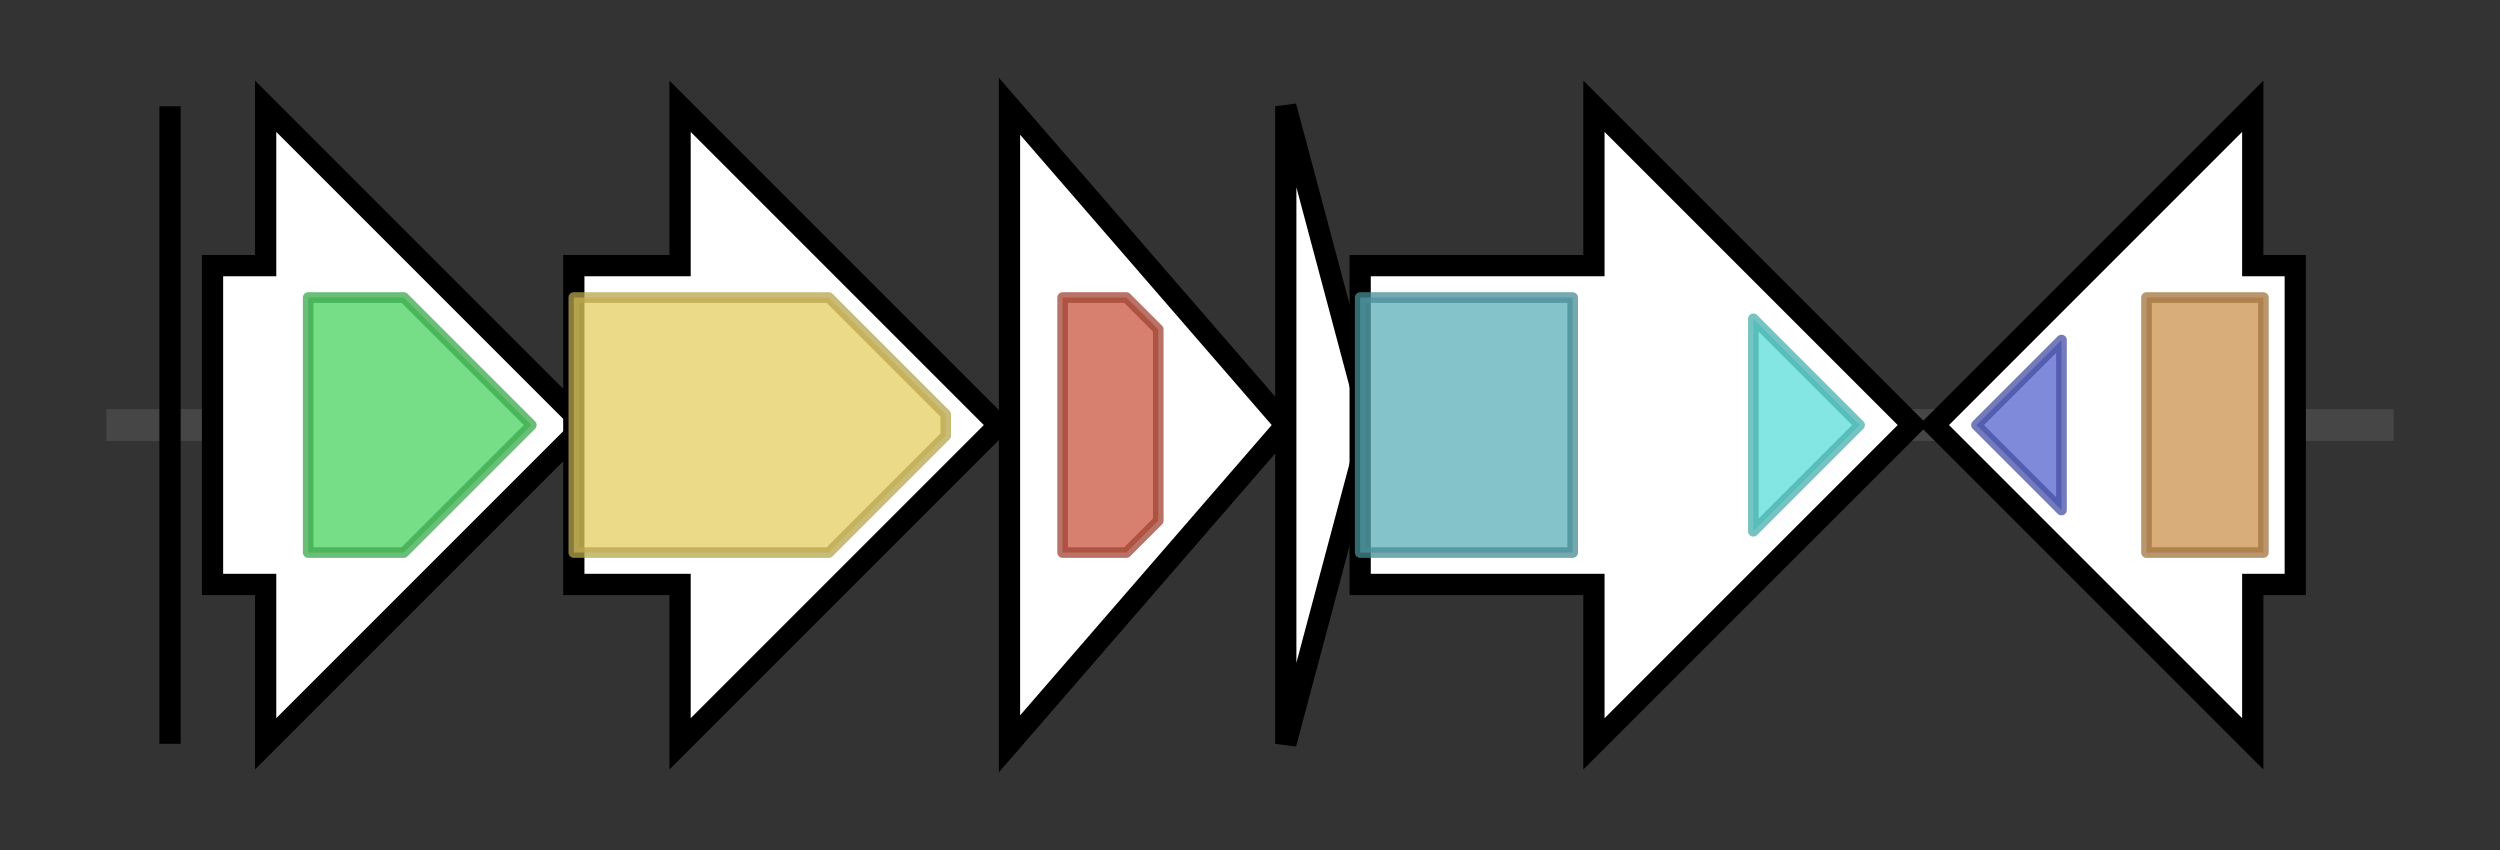 <svg version="1.1" baseProfile="full" xmlns="http://www.w3.org/2000/svg" width="235.267" height="80">
	<rect width="100%" height="100%" fill="#333333" stroke="none"/>
	<g>
		<line x1="10" y1="40.0" x2="225.267" y2="40.0" style="stroke:rgb(70,70,70); stroke-width:3 "/>
		<g>
			<title>mccA</title>
			<polygon class="mccA" points="16,10 16,40 16,70" fill="rgb(255,255,255)" fill-opacity="1.0" stroke="rgb(0,0,0)" stroke-width="2"  />
		</g>
		<g>
			<title>mccB</title>
			<polygon class="mccB" points="20,25 25,25 25,10 55,40 25,70 25,55 20,55" fill="rgb(255,255,255)" fill-opacity="1.0" stroke="rgb(0,0,0)" stroke-width="2"  />
			<g>
				<title>ThiF (PF00899)
"ThiF family"</title>
				<polygon class="PF00899" points="29,28 38,28 50,40 38,52 29,52" stroke-linejoin="round" width="25" height="24" fill="rgb(73,211,94)" stroke="rgb(58,168,75)" stroke-width="1" opacity="0.75" />
			</g>
		</g>
		<g>
			<title>mccC</title>
			<polygon class="mccC" points="54,25 64,25 64,10 94,40 64,70 64,55 54,55" fill="rgb(255,255,255)" fill-opacity="1.0" stroke="rgb(0,0,0)" stroke-width="2"  />
			<g>
				<title>MFS_1 (PF07690)
"Major Facilitator Superfamily"</title>
				<polygon class="PF07690" points="54,28 78,28 89,39 89,41 78,52 54,52" stroke-linejoin="round" width="35" height="24" fill="rgb(228,207,98)" stroke="rgb(182,165,78)" stroke-width="1" opacity="0.75" />
			</g>
		</g>
		<g>
			<title>mccD</title>
			<polygon class="mccD" points="95,10 121,40 95,70" fill="rgb(255,255,255)" fill-opacity="1.0" stroke="rgb(0,0,0)" stroke-width="2"  />
			<g>
				<title>Methyltransf_11 (PF08241)
"Methyltransferase domain"</title>
				<polygon class="PF08241" points="100,28 106,28 109,31 109,49 106,52 100,52" stroke-linejoin="round" width="9" height="24" fill="rgb(201,85,64)" stroke="rgb(160,68,51)" stroke-width="1" opacity="0.75" />
			</g>
		</g>
		<g>
			<title></title>
			<polygon class="" points="121,10 129,40 121,70" fill="rgb(255,255,255)" fill-opacity="1.0" stroke="rgb(0,0,0)" stroke-width="2"  />
		</g>
		<g>
			<title>mccE</title>
			<polygon class="mccE" points="128,25 150,25 150,10 180,40 150,70 150,55 128,55" fill="rgb(255,255,255)" fill-opacity="1.0" stroke="rgb(0,0,0)" stroke-width="2"  />
			<g>
				<title>Orn_Arg_deC_N (PF02784)
"Pyridoxal-dependent decarboxylase, pyridoxal binding domain"</title>
				<rect class="PF02784" x="128" y="28" stroke-linejoin="round" width="20" height="24" fill="rgb(92,174,185)" stroke="rgb(73,139,148)" stroke-width="1" opacity="0.75" />
			</g>
			<g>
				<title>Acetyltransf_1 (PF00583)
"Acetyltransferase (GNAT) family"</title>
				<polygon class="PF00583" points="165,30 175,40 165,50" stroke-linejoin="round" width="11" height="24" fill="rgb(91,221,217)" stroke="rgb(72,176,173)" stroke-width="1" opacity="0.75" />
			</g>
		</g>
		<g>
			<title>mccF</title>
			<polygon class="mccF" points="216,25 212,25 212,10 182,40 212,70 212,55 216,55" fill="rgb(255,255,255)" fill-opacity="1.0" stroke="rgb(0,0,0)" stroke-width="2"  />
			<g>
				<title>Peptidase_S66C (PF17676)
"LD-carboxypeptidase C-terminal domain"</title>
				<polygon class="PF17676" points="186,40 194,32 194,48" stroke-linejoin="round" width="11" height="24" fill="rgb(86,99,205)" stroke="rgb(68,79,164)" stroke-width="1" opacity="0.75" />
			</g>
			<g>
				<title>Peptidase_S66 (PF02016)
"LD-carboxypeptidase N-terminal domain"</title>
				<rect class="PF02016" x="202" y="28" stroke-linejoin="round" width="11" height="24" fill="rgb(202,145,78)" stroke="rgb(161,116,62)" stroke-width="1" opacity="0.75" />
			</g>
		</g>
	</g>
</svg>
